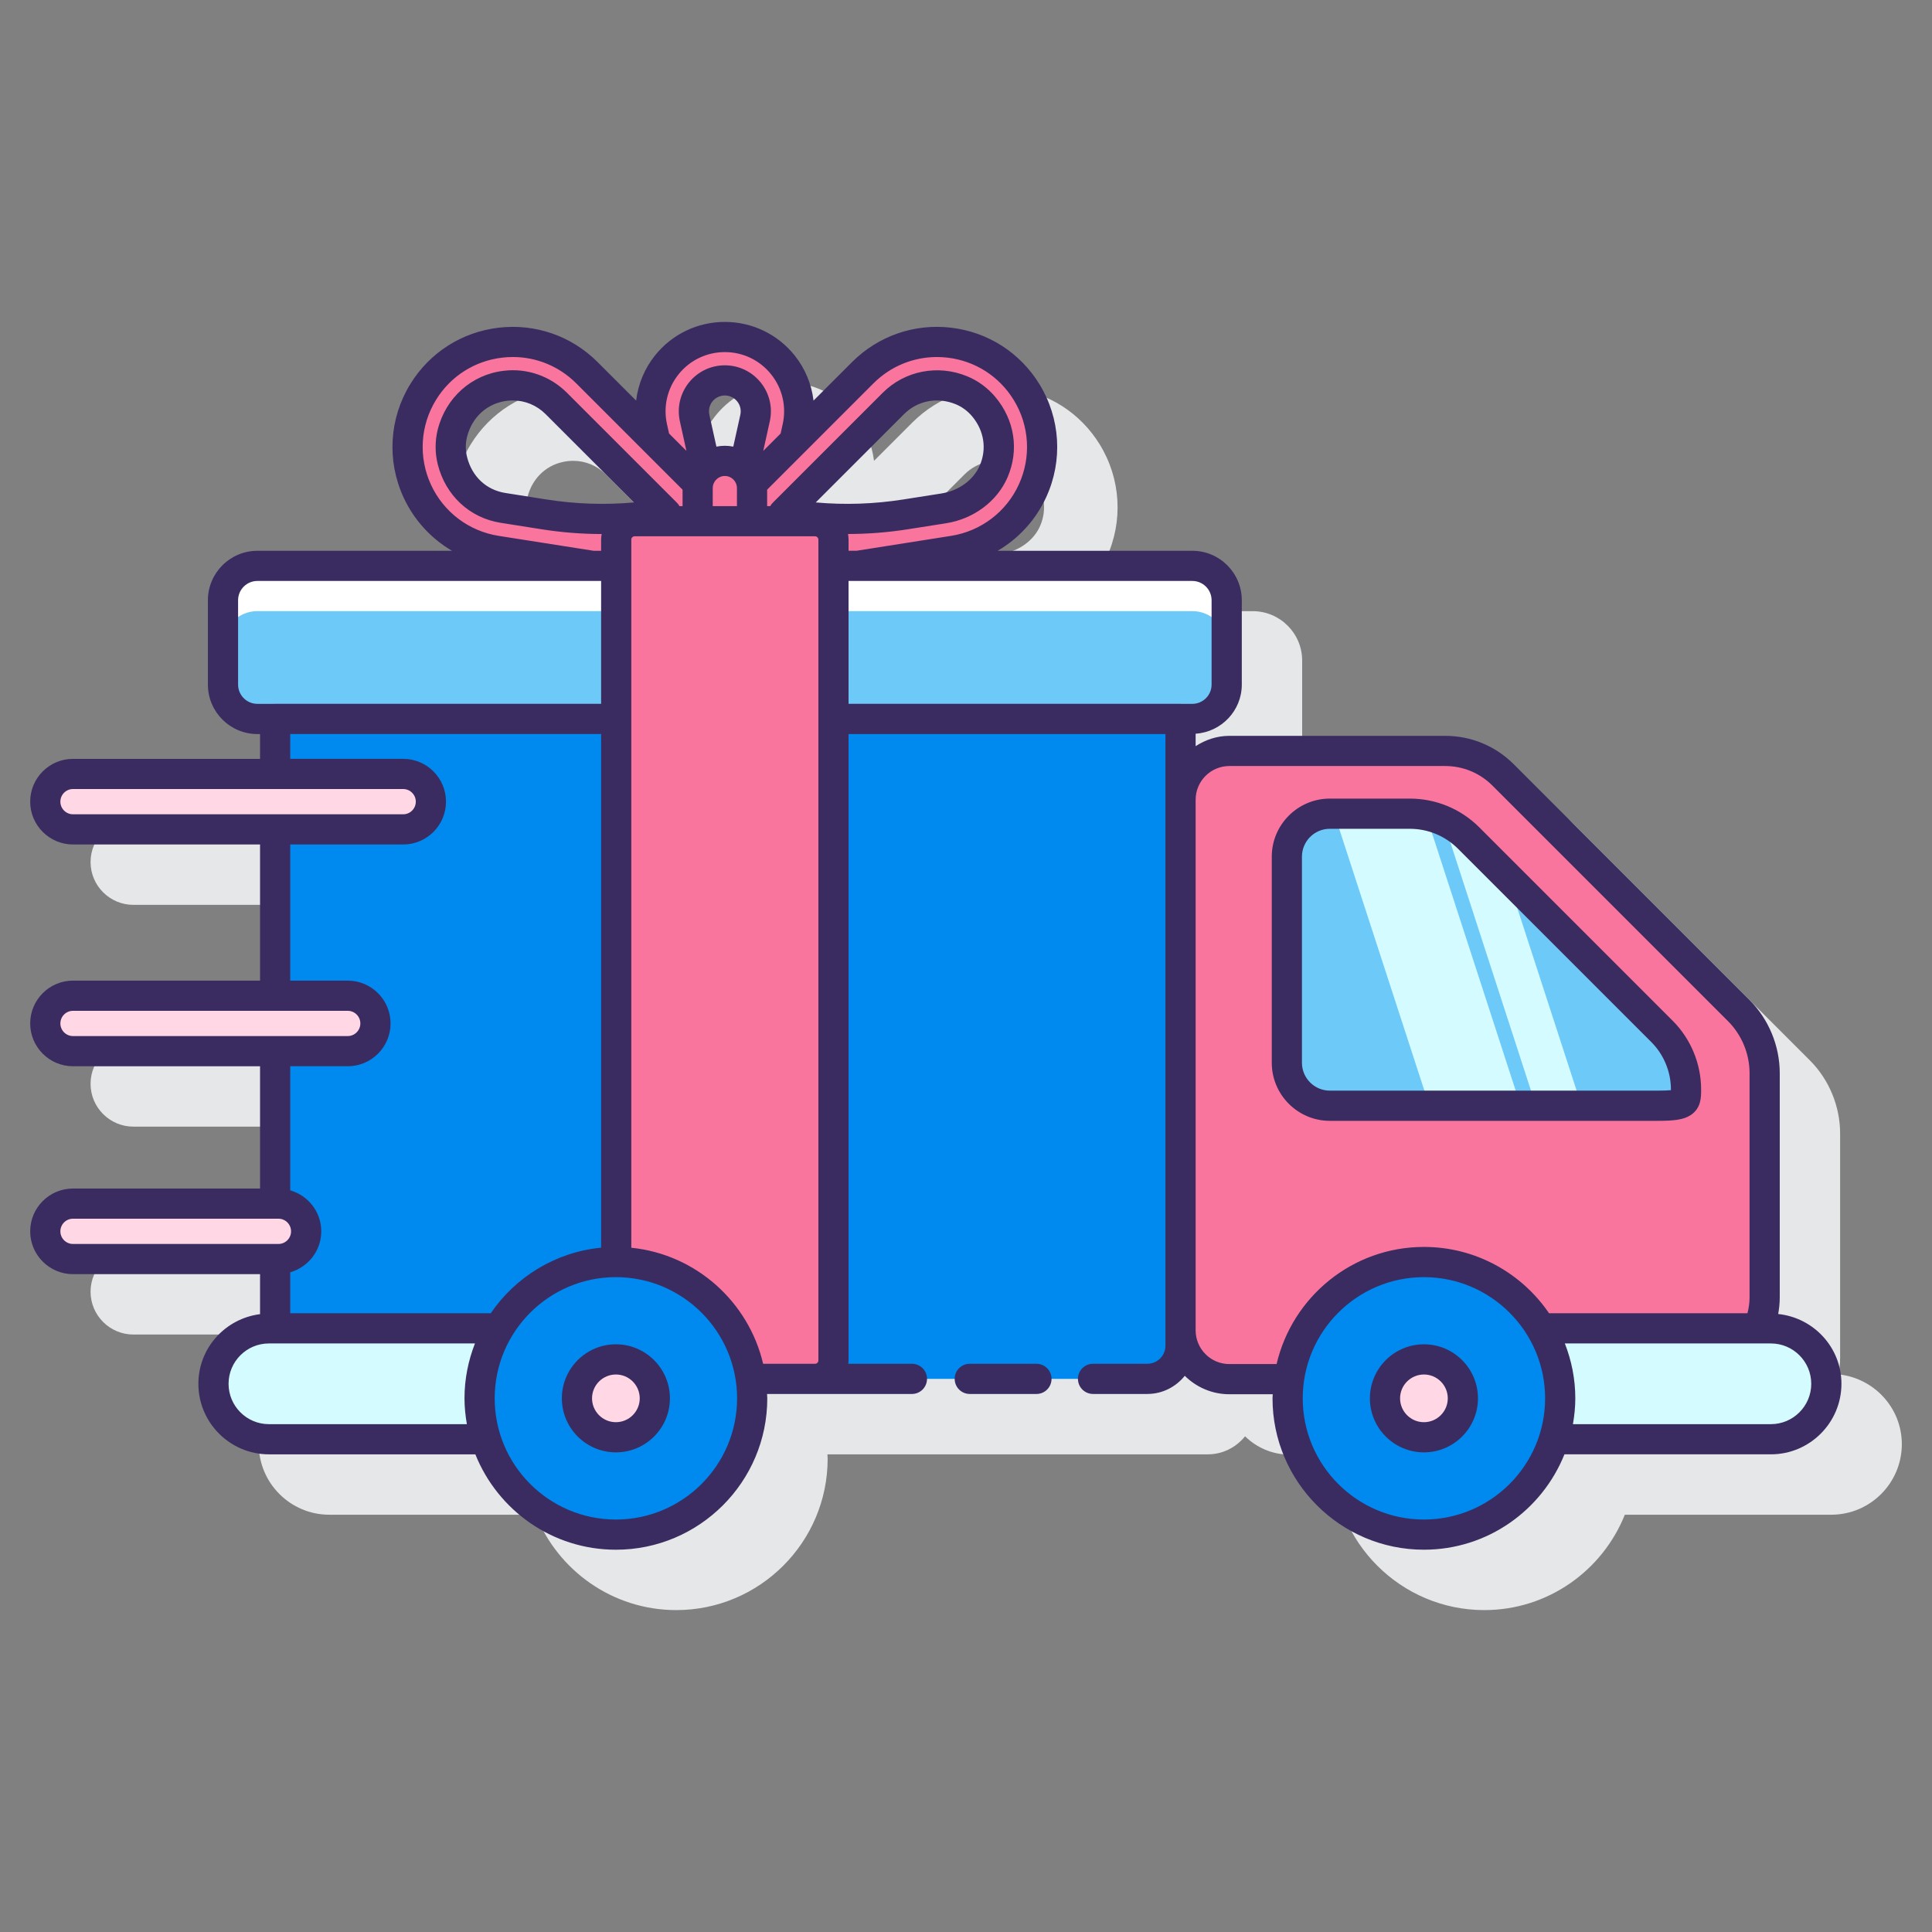 <svg id="Layer_1" enable-background="new 0 0 128 128" height="512" viewBox="0 0 128 128" width="512" xmlns="http://www.w3.org/2000/svg"><rect x="0" y="0" width="128" height="128" fill="#808080" stroke="none"/><path d="m121.81 91.056c.064-.362.103-.733.103-1.113v-14.842c0-1.81-.733-3.581-2.013-4.858l-15.607-15.607c-1.215-1.215-2.829-1.884-4.547-1.884h-14.298c-.822 0-1.584.245-2.234.653v-.795c1.703-.115 3.058-1.522 3.058-3.254v-5.589c0-1.807-1.47-3.276-3.276-3.276h-12.9c1.391-.812 2.522-2.038 3.216-3.548 1.116-2.425.946-5.229-.453-7.5-1.284-2.087-3.416-3.447-5.851-3.733-2.432-.286-4.824.546-6.556 2.277l-2.546 2.546c-.131-1.08-.56-2.114-1.263-2.99-1.131-1.407-2.815-2.215-4.621-2.215s-3.49.808-4.621 2.215c-.703.875-1.132 1.91-1.263 2.99l-2.546-2.546c-1.734-1.734-4.124-2.562-6.557-2.277-2.434.286-4.566 1.646-5.85 3.732-1.399 2.272-1.568 5.076-.453 7.501.695 1.51 1.826 2.737 3.217 3.548h-12.898c-1.807 0-3.277 1.47-3.277 3.276v5.589c0 1.807 1.47 3.276 3.277 3.276h.178v1.644h-12.393c-1.564-.001-2.836 1.272-2.836 2.836s1.272 2.837 2.836 2.837h12.393v9.02h-12.393c-1.564 0-2.836 1.272-2.836 2.836s1.272 2.837 2.836 2.837h12.393v8.101h-12.393c-1.564-.001-2.836 1.272-2.836 2.836s1.272 2.837 2.836 2.837h12.393v2.65c-2.298.292-4.086 2.238-4.086 4.614 0 2.577 2.097 4.674 4.673 4.674h13.678c1.479 3.697 5.091 6.319 9.31 6.319 5.531 0 10.03-4.499 10.03-10.029 0-.098-.012-.193-.015-.29h3.181 22.018c1.001 0 1.885-.472 2.472-1.195.764.749 1.807 1.214 2.959 1.214h2.874c-.002.091-.014.179-.014.271 0 5.53 4.5 10.029 10.03 10.029 4.219 0 7.831-2.622 9.31-6.319h13.679c2.576 0 4.673-2.097 4.673-4.674-.001-2.411-1.844-4.379-4.191-4.624zm-81.603-53.964-2.724-.431c-1.266-.199-2.215-1.089-2.539-2.381-.109-.437-.111-.895-.004-1.325.329-1.328 1.351-2.249 2.668-2.403.122-.015.243-.021.364-.021.818 0 1.59.321 2.173.903l5.855 5.854c-1.928.172-3.87.107-5.793-.196zm10.79-5.612c-.069-.313.006-.636.206-.886.201-.249.5-.393.82-.393s.619.144.819.393c.201.25.276.572.207.886l-.467 2.111c-.181-.037-.367-.057-.559-.057-.191 0-.378.02-.559.057zm7.048 5.808 5.854-5.854c.899-.898 2.209-1.147 3.419-.653.41.169.784.442 1.08.792.8.945.992 2.167.514 3.269-.418.961-1.391 1.67-2.541 1.852l-2.532.398c-1.923.303-3.865.368-5.794.196z" fill="#e6e7e8"/><path d="m102.077 88.007h14.424c.262-.636.408-1.331.408-2.06v-14.85c0-1.55-.61-3.05-1.72-4.15l-14.29-14.29-1.31-1.32c-1.02-1.01-2.4-1.59-3.84-1.59h-14.3c-1.79 0-3.24 1.45-3.24 3.24v35.15c0 1.79 1.45 3.24 3.24 3.24h3.958c.617-4.386 4.375-7.763 8.931-7.763 3.326 0 6.221 1.804 7.784 4.483-.016-.03-.028-.061-.045-.09z" fill="#fa759e"/><path d="m111.703 72.173c0 .85.02 1.085-1.896 1.085h-21.7c-1.567 0-2.849-1.282-2.849-2.849v-13.652c0-1.567 1.282-2.849 2.849-2.849h5.287c1.469 0 2.878.584 3.916 1.622l12.803 12.803c1.018 1.019 1.59 2.4 1.59 3.84z" fill="#6dc9f7"/><path d="m100.745 73.259h-6.05l-6.295-19.35h5.96c.032 0 .065 0 .097.006z" fill="#d4fbff"/><path d="m104.782 73.259h-3.025l-6.211-19.124c.4.161.774.406 1.084.716l3.212 3.212z" fill="#d4fbff"/><path d="m18.229 47.628v3.647h8.483c1.014 0 1.837.822 1.837 1.836s-.822 1.837-1.837 1.837h-8.483v11.019h4.809c1.014 0 1.837.822 1.837 1.837 0 1.014-.822 1.836-1.837 1.836h-4.809v10.101h.218c1.014 0 1.837.822 1.837 1.837 0 1.014-.822 1.836-1.837 1.836h-.218v4.592h14.836c1.579-2.629 4.449-4.394 7.738-4.394.007 0 .014 0 .021.001v-35.985z" fill="#0089ef"/><path d="m55.219 47.628v42.505c0 .674-.546 1.22-1.22 1.22h22.018c1.213 0 2.196-.983 2.196-2.196v-41.529z" fill="#0089ef"/><path d="m31.774 92.643c0-1.697.477-3.28 1.292-4.636h-15.25c-2.02 0-3.673 1.653-3.673 3.673s1.653 3.673 3.673 3.673h14.373c-.269-.855-.415-1.765-.415-2.71z" fill="#d4fbff"/><path d="m117.327 88.007h-15.25c.815 1.356 1.292 2.939 1.292 4.636 0 .945-.146 1.854-.415 2.71h14.373c2.02 0 3.673-1.653 3.673-3.673s-1.653-3.673-3.673-3.673z" fill="#d4fbff"/><path d="m23.039 65.968h-18.203c-1.014 0-1.836.823-1.836 1.837s.822 1.836 1.837 1.836h18.202c1.014 0 1.837-.822 1.837-1.836-.001-1.014-.823-1.837-1.837-1.837z" fill="#ffd7e5"/><path d="m18.447 79.742h-13.611c-1.014 0-1.836.823-1.836 1.837s.822 1.836 1.837 1.836h13.611c1.014 0 1.837-.822 1.837-1.836-.001-1.014-.824-1.837-1.838-1.837z" fill="#ffd7e5"/><path d="m26.712 51.276h-21.876c-1.014 0-1.836.822-1.836 1.836s.822 1.837 1.837 1.837h21.875c1.014 0 1.837-.822 1.837-1.837-.001-1.014-.823-1.836-1.837-1.836z" fill="#ffd7e5"/><path d="m40.825 37.488h-23.773c-1.26 0-2.28 1.02-2.28 2.28v5.59c0 1.25 1.02 2.27 2.28 2.27h23.773z" fill="#fff"/><path d="m78.992 37.488h-23.773v10.14h23.773c1.26 0 2.28-1.02 2.28-2.27v-5.59c0-1.26-1.02-2.28-2.28-2.28z" fill="#fff"/><path d="m40.825 40.488h-23.773c-1.26 0-2.28 1.02-2.28 2.28v2.59c0 1.25 1.02 2.27 2.28 2.27h23.773z" fill="#6dc9f7"/><path d="m78.992 40.488h-23.773v7.14h23.773c1.26 0 2.28-1.02 2.28-2.27v-2.59c0-1.26-1.02-2.28-2.28-2.28z" fill="#6dc9f7"/><g fill="#fa759e"><path d="m51.864 24.168c-.94-1.17-2.34-1.842-3.841-1.842s-2.901.671-3.841 1.842-1.293 2.683-.969 4.149l.2.903 2.838 2.838c.061-.391.242-.741.512-1.006l-.742-3.355c-.135-.61.012-1.24.403-1.727s.974-.767 1.599-.767 1.208.279 1.599.767c.391.487.538 1.117.403 1.727l-.742 3.355c.27.265.451.615.512 1.006l2.838-2.838.2-.903c.324-1.466-.029-2.978-.969-4.149z"/><path d="m49.824 34.531h4.175c.674 0 1.22.546 1.22 1.22v1.737h1.62l6.326-.998c2.305-.364 4.263-1.846 5.239-3.966.975-2.12.827-4.571-.396-6.557-1.123-1.825-2.987-3.015-5.115-3.265-2.126-.248-4.217.476-5.733 1.991l-7.364 7.364c.014.092.028.184.028.279zm9.369-7.805c1.16-1.16 2.894-1.532 4.506-.871.564.231 1.069.606 1.463 1.071 1.062 1.256 1.295 2.87.668 4.313-.578 1.33-1.87 2.215-3.302 2.441l-2.533.399c-2.682.423-5.415.401-8.089-.064z"/><path d="m32.88 36.49 6.326.998h1.619v-1.737c0-.674.546-1.22 1.22-1.22h4.176v-2.195c0-.096.014-.188.028-.279l-7.364-7.364c-1.516-1.516-3.605-2.242-5.733-1.991-2.128.25-3.992 1.44-5.115 3.264-1.223 1.987-1.372 4.438-.396 6.558.975 2.12 2.934 3.602 5.239 3.966zm-2.911-7.775c.437-1.761 1.837-2.959 3.519-3.156.162-.019.324-.028.484-.028 1.077 0 2.107.423 2.881 1.196l7.288 7.288c-2.675.466-5.408.488-8.09.064l-2.724-.43c-1.644-.259-2.927-1.426-3.354-3.125-.147-.59-.151-1.218-.004-1.809z"/><path d="m49.824 34.531v-2.195c0-.995-.806-1.801-1.801-1.801s-1.801.806-1.801 1.801v2.195z"/><path d="m53.999 34.531h-11.954c-.674 0-1.22.546-1.22 1.22v47.863c4.538.011 8.28 3.372 8.906 7.739h4.268c.674 0 1.22-.546 1.22-1.22v-54.382c0-.674-.546-1.22-1.22-1.22z"/></g><path d="m40.804 83.613c-4.987 0-9.03 4.043-9.03 9.03s4.043 9.03 9.03 9.03 9.03-4.043 9.03-9.03-4.043-9.03-9.03-9.03z" fill="#0089ef"/><circle cx="40.804" cy="92.643" fill="#ffd7e5" r="2.58"/><path d="m94.339 83.613c-4.987 0-9.03 4.043-9.03 9.03s4.043 9.03 9.03 9.03 9.03-4.043 9.03-9.03-4.043-9.03-9.03-9.03z" fill="#0089ef"/><circle cx="94.339" cy="92.643" fill="#ffd7e5" r="2.58"/><path d="m112.703 72.173c0-1.693-.687-3.351-1.884-4.546l-12.801-12.803c-1.234-1.235-2.877-1.915-4.624-1.915h-5.287c-2.122 0-3.849 1.727-3.849 3.849v13.652c0 2.122 1.727 3.849 3.85 3.849h21.699c1.067 0 1.737-.063 2.223-.393.674-.46.674-1.158.674-1.668v-.025zm-2 .025v.028c-.172.018-.449.032-.896.032h-21.7c-1.02 0-1.85-.829-1.85-1.849v-13.651c0-1.02.829-1.849 1.849-1.849h5.287c1.213 0 2.353.472 3.21 1.329l12.802 12.803c.825.824 1.298 1.966 1.298 3.132z" fill="#3a2c60"/><path d="m68.667 90.354h-4.417c-.552 0-1 .447-1 1s.448 1 1 1h4.417c.553 0 1-.447 1-1s-.447-1-1-1z" fill="#3a2c60"/><path d="m117.81 87.056c.065-.362.103-.733.103-1.113v-14.842c0-1.81-.733-3.581-2.013-4.858l-15.607-15.607c-1.215-1.215-2.829-1.884-4.547-1.884h-14.298c-.83 0-1.585.265-2.234.682v-.824c1.703-.115 3.058-1.522 3.058-3.254v-5.589c0-1.807-1.47-3.276-3.276-3.276h-12.9c1.391-.812 2.522-2.038 3.216-3.548 1.116-2.425.946-5.229-.453-7.5-1.284-2.087-3.416-3.447-5.851-3.733-2.432-.286-4.824.546-6.556 2.277l-2.554 2.554c-.129-1.083-.551-2.12-1.255-2.998-1.131-1.407-2.815-2.215-4.621-2.215s-3.49.808-4.621 2.215c-.704.877-1.126 1.915-1.255 2.999l-2.554-2.554c-1.734-1.734-4.124-2.562-6.557-2.277-2.434.286-4.566 1.646-5.85 3.732-1.399 2.272-1.568 5.076-.453 7.501.695 1.51 1.826 2.737 3.217 3.548h-12.898c-1.807 0-3.277 1.47-3.277 3.276v5.589c0 1.807 1.47 3.276 3.277 3.276h.178v1.644h-12.393c-1.564-.002-2.836 1.271-2.836 2.835s1.272 2.837 2.836 2.837h12.393v9.02h-12.393c-1.564 0-2.836 1.272-2.836 2.836s1.272 2.837 2.836 2.837h12.393v8.101h-12.393c-1.564-.001-2.836 1.272-2.836 2.836s1.272 2.837 2.836 2.837h12.393v2.65c-2.298.292-4.086 2.238-4.086 4.614 0 2.577 2.097 4.674 4.673 4.674h13.678c1.479 3.697 5.091 6.319 9.31 6.319 5.531 0 10.03-4.499 10.03-10.029 0-.098-.012-.193-.015-.29h3.181 6.417c.552 0 1-.447 1-1s-.448-1-1-1h-4.22c.007-.074.022-.145.022-.221v-41.501h20.995v40.525c0 .659-.537 1.196-1.196 1.196h-3.601c-.553 0-1 .447-1 1s.447 1 1 1h3.601c1.004 0 1.891-.475 2.477-1.202.761.752 1.8 1.221 2.953 1.221h2.874c-.002.091-.014.179-.014.271 0 5.53 4.5 10.029 10.03 10.029 4.219 0 7.831-2.622 9.31-6.319h13.679c2.576 0 4.673-2.097 4.673-4.674 0-2.41-1.843-4.378-4.19-4.623zm-37.539-47.289v5.589c0 .704-.572 1.276-1.276 1.276h-.762c-.007 0-.013-.004-.019-.004h-21.995v-8.138h22.776c.704 0 1.276.573 1.276 1.277zm-26.226-6.479 5.854-5.854c.899-.898 2.209-1.147 3.419-.653.41.169.784.442 1.08.792.8.945.992 2.167.514 3.269-.418.961-1.391 1.67-2.541 1.852l-2.532.398c-1.923.303-3.865.368-5.794.196zm3.822-7.888c1.129-1.129 2.632-1.746 4.206-1.746.233 0 .468.014.704.041 1.823.214 3.418 1.233 4.38 2.796 1.048 1.701 1.175 3.8.34 5.615s-2.512 3.085-4.486 3.396l-6.26.987h-.531v-.739c0-.127-.017-.25-.037-.371 1.325-.002 2.651-.106 3.969-.314l2.532-.398c1.818-.287 3.376-1.447 4.063-3.03.788-1.814.481-3.817-.821-5.357-.503-.594-1.142-1.061-1.847-1.35-1.94-.799-4.135-.369-5.592 1.089l-7.288 7.288c-.067.067-.123.143-.168.224h-.206v-1.088zm-10.87 2.08c-.069-.313.006-.636.206-.886.201-.249.5-.393.82-.393s.619.144.819.393c.201.25.276.572.207.886l-.467 2.111c-.181-.037-.367-.057-.559-.057-.191 0-.378.02-.559.057zm.225 4.856c0-.441.359-.801.801-.801s.801.359.801.801v1.195h-1.603v-1.195zm-3.033-4.235c-.258-1.168.023-2.373.772-3.307.749-.932 1.865-1.467 3.062-1.467 1.196 0 2.312.535 3.061 1.467.75.934 1.031 2.139.772 3.307l-.137.619-1.151 1.151.433-1.957c.201-.908-.017-1.845-.6-2.57-.582-.725-1.449-1.141-2.378-1.141s-1.796.416-2.379 1.141c-.582.725-.8 1.661-.6 2.569l.433 1.958-1.151-1.151zm-11.153 7.401c-1.974-.311-3.651-1.58-4.486-3.396s-.708-3.915.339-5.616c.961-1.563 2.558-2.581 4.381-2.795.237-.028.473-.042.708-.042 1.57 0 3.071.617 4.201 1.747l7.043 7.043v1.088h-.206c-.045-.081-.1-.156-.168-.224l-7.288-7.287c-1.103-1.104-2.642-1.644-4.188-1.454-2.13.25-3.847 1.784-4.374 3.909-.185.747-.183 1.54.006 2.293.518 2.063 2.115 3.547 4.167 3.869l2.724.431c1.318.207 2.642.311 3.967.313-.021.121-.037.244-.037.371v.739h-.496zm3.171-2.41-2.724-.431c-1.266-.199-2.215-1.089-2.539-2.381-.109-.437-.111-.895-.004-1.325.329-1.328 1.351-2.249 2.668-2.403.122-.015.243-.021.364-.021.818 0 1.59.321 2.173.903l5.855 5.854c-1.928.172-3.87.107-5.793-.196zm-20.433 12.263v-5.589c0-.704.573-1.276 1.277-1.276h22.774v8.138h-21.596c-.007 0-.013.004-.019.004h-1.159c-.704 0-1.277-.572-1.277-1.277zm-11.774 7.757c0-.462.375-.837.836-.837h21.875c.461 0 .837.375.837.837s-.375.837-.837.837h-21.875c-.461 0-.836-.375-.836-.837zm0 14.693c0-.461.375-.836.836-.836h18.202c.461 0 .836.375.836.836 0 .462-.375.837-.836.837h-18.202c-.461 0-.836-.375-.836-.837zm19.039 2.837c1.564 0 2.836-1.272 2.836-2.837 0-1.563-1.272-2.836-2.836-2.836h-3.81v-9.02h7.482c1.564 0 2.837-1.272 2.837-2.837s-1.272-2.837-2.837-2.837h-7.482v-1.644h20.596v34.031c-3.035.295-5.678 1.949-7.311 4.344h-13.285v-2.714c1.182-.342 2.055-1.422 2.055-2.714s-.872-2.372-2.055-2.714v-8.224h3.81zm-19.039 10.937c0-.462.375-.837.836-.837h13.611c.461 0 .836.375.836.837s-.375.837-.836.837h-13.611c-.461 0-.836-.375-.836-.837zm13.816 12.775c-1.474 0-2.673-1.199-2.673-2.674 0-1.474 1.199-2.673 2.673-2.673h13.651c-.441 1.129-.693 2.353-.693 3.637 0 .584.061 1.153.157 1.71zm22.988 6.319c-4.428 0-8.03-3.602-8.03-8.029s3.602-8.03 8.03-8.03 8.03 3.603 8.03 8.03-3.603 8.029-8.03 8.029zm9.756-10.319c-.964-4.107-4.451-7.253-8.735-7.688v-46.915c0-.121.099-.22.22-.22h11.955c.121 0 .22.099.22.22v54.382c0 .122-.099.221-.22.221zm30.888.019c-1.232 0-2.234-1.003-2.234-2.235v-35.153c0-1.232 1.002-2.234 2.234-2.234h14.298c1.184 0 2.296.461 3.133 1.298l15.607 15.607c.907.906 1.427 2.161 1.427 3.444v14.842c0 .369-.051.724-.14 1.064h-13.144c-1.807-2.649-4.848-4.394-8.29-4.394-4.748 0-8.728 3.321-9.761 7.76h-3.13zm12.891 10.3c-4.428 0-8.03-3.602-8.03-8.029s3.603-8.03 8.03-8.03 8.029 3.603 8.029 8.03-3.601 8.029-8.029 8.029zm22.988-6.319h-13.116c.096-.557.157-1.126.157-1.71 0-1.284-.251-2.508-.693-3.637h13.652c1.474 0 2.673 1.199 2.673 2.673s-1.199 2.674-2.673 2.674z" fill="#3a2c60"/><path d="m40.804 89.063c-1.974 0-3.58 1.606-3.58 3.58s1.606 3.58 3.58 3.58 3.58-1.606 3.58-3.58-1.606-3.58-3.58-3.58zm0 5.161c-.871 0-1.58-.709-1.58-1.58s.708-1.58 1.58-1.58 1.58.709 1.58 1.58-.709 1.58-1.58 1.58z" fill="#3a2c60"/><path d="m94.339 89.063c-1.974 0-3.58 1.606-3.58 3.58s1.606 3.58 3.58 3.58 3.58-1.606 3.58-3.58-1.606-3.58-3.58-3.58zm0 5.161c-.871 0-1.58-.709-1.58-1.58s.709-1.58 1.58-1.58 1.58.709 1.58 1.58-.709 1.58-1.58 1.58z" fill="#3a2c60"/></svg>